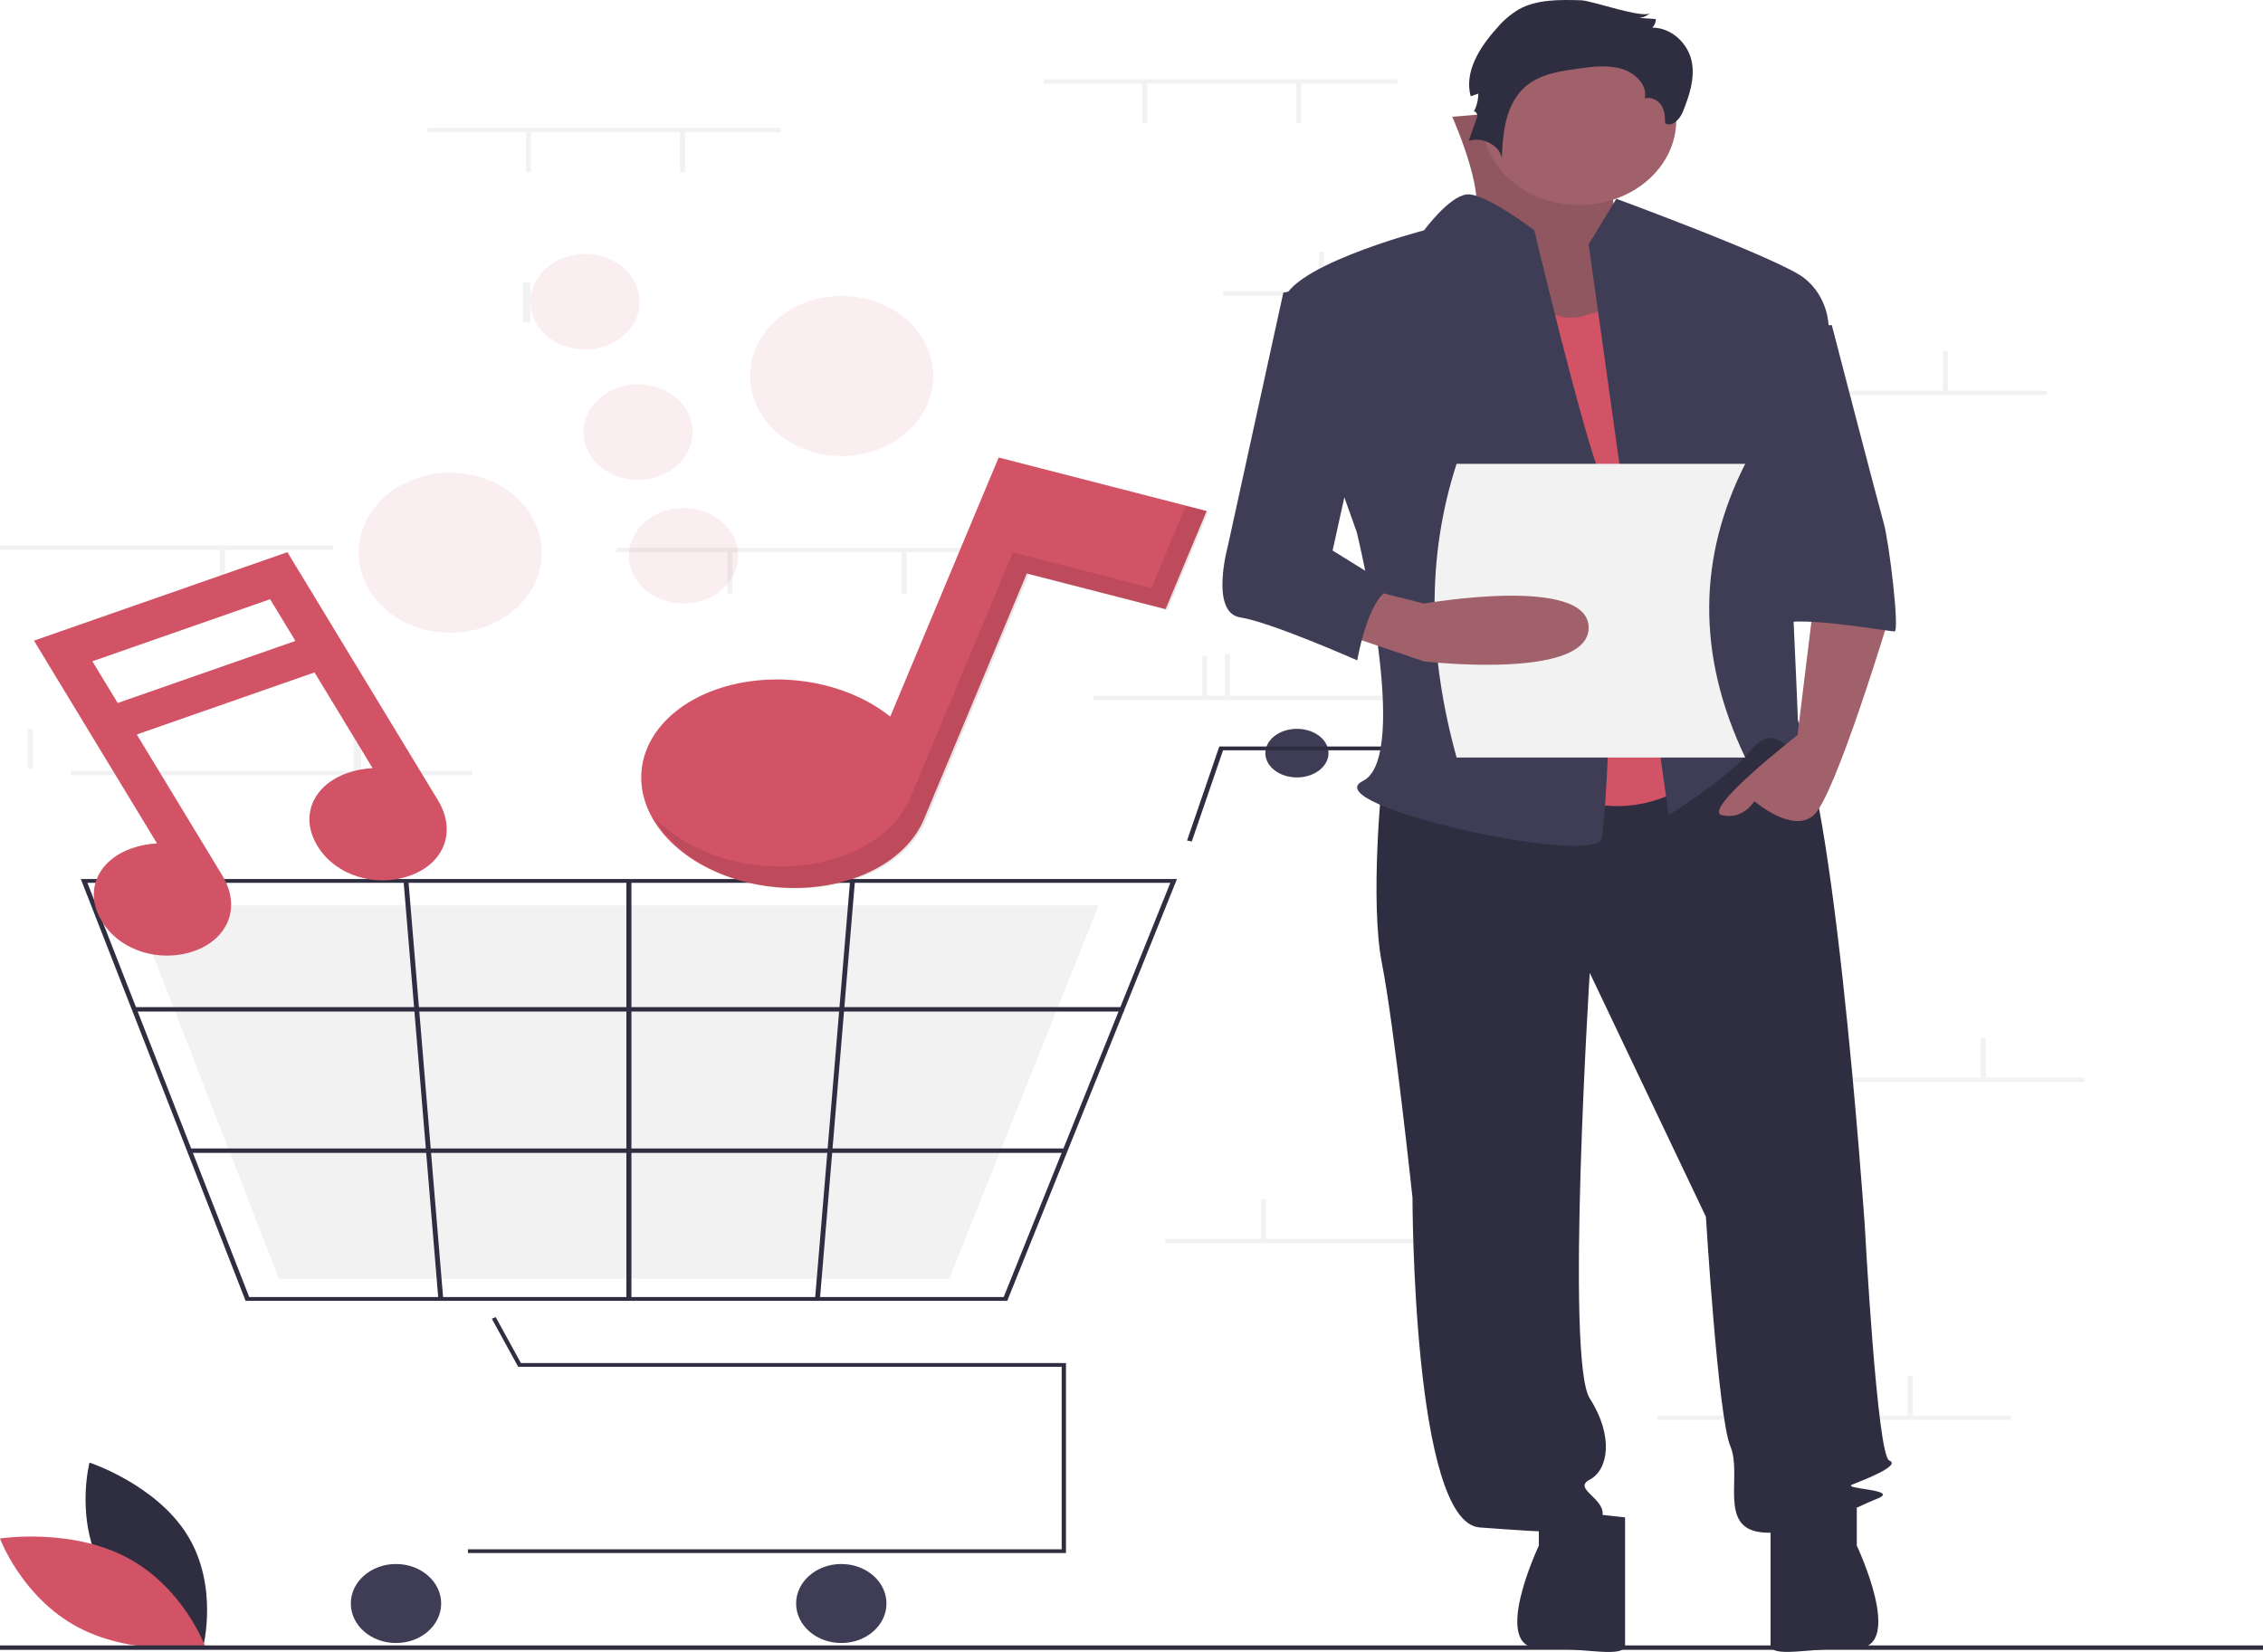 <svg width="737" height="538" viewBox="0 0 737 538" fill="none" xmlns="http://www.w3.org/2000/svg">
<g id="cart">
<g clip-path="url(#clip0)">
<path id="Vector" d="M34.246 512.657C44.469 529.236 66.165 536.353 66.165 536.353C66.165 536.353 71.288 516.59 61.065 500.012C50.842 483.433 29.145 476.316 29.145 476.316C29.145 476.316 24.023 496.079 34.246 512.657Z" fill="#2F2E41"/>
<path id="Vector_2" d="M41.272 507.203C59.729 516.913 66.837 536.2 66.837 536.2C66.837 536.2 44.021 539.744 25.565 530.034C7.108 520.324 0 501.037 0 501.037C0 501.037 22.816 497.493 41.272 507.203Z" fill="#D35366"/>
<path id="Vector_3" d="M455.072 25.828H339.915V27.266H455.072V25.828Z" fill="#F2F2F2"/>
<path id="Vector_4" d="M423.815 26.907H422.17V40.213H423.815V26.907Z" fill="#F2F2F2"/>
<path id="Vector_5" d="M373.64 26.907H371.995V40.213H373.64V26.907Z" fill="#F2F2F2"/>
<path id="Vector_6" d="M513.472 94.879H398.316V96.317H513.472V94.879Z" fill="#F2F2F2"/>
<path id="Vector_7" d="M431.218 81.931H429.573V95.238H431.218V81.931Z" fill="#F2F2F2"/>
<path id="Vector_8" d="M481.393 81.931H479.748V95.238H481.393V81.931Z" fill="#F2F2F2"/>
<path id="Vector_9" d="M666.466 127.246H551.309V128.685H666.466V127.246Z" fill="#F2F2F2"/>
<path id="Vector_10" d="M584.211 114.299H582.566V127.606H584.211V114.299Z" fill="#F2F2F2"/>
<path id="Vector_11" d="M634.386 114.299H632.741V127.606H634.386V114.299Z" fill="#F2F2F2"/>
<path id="Vector_12" d="M654.95 460.991H539.794V462.43H654.95V460.991Z" fill="#F2F2F2"/>
<path id="Vector_13" d="M572.695 448.044H571.05V461.351H572.695V448.044Z" fill="#F2F2F2"/>
<path id="Vector_14" d="M622.871 448.044H621.226V461.351H622.871V448.044Z" fill="#F2F2F2"/>
<path id="Vector_15" d="M486.946 226.573H356.162V228.011H486.946V226.573Z" fill="#F2F2F2"/>
<path id="Vector_16" d="M393.176 213.626H391.531V227.292H393.176V213.626Z" fill="#F2F2F2"/>
<path id="Vector_17" d="M400.579 212.907H398.934V226.573H400.579V212.907Z" fill="#F2F2F2"/>
<path id="Vector_18" d="M494.554 403.449H379.397V404.888H494.554V403.449Z" fill="#F2F2F2"/>
<path id="Vector_19" d="M412.299 390.502H410.654V403.809H412.299V390.502Z" fill="#F2F2F2"/>
<path id="Vector_20" d="M462.474 390.502H460.829V403.809H462.474V390.502Z" fill="#F2F2F2"/>
<path id="Vector_21" d="M678.804 350.942H563.647V352.38H678.804V350.942Z" fill="#F2F2F2"/>
<path id="Vector_22" d="M596.549 337.995H594.904V351.301H596.549V337.995Z" fill="#F2F2F2"/>
<path id="Vector_23" d="M646.724 337.995H645.079V351.301H646.724V337.995Z" fill="#F2F2F2"/>
<path id="Vector_24" d="M347.163 505.785H152.396V504.56H345.762V445.134H168.77L160.172 429.47L161.435 428.94L169.651 443.908H347.163V505.785Z" fill="#2F2E41"/>
<path id="Vector_25" d="M128.966 535.086C137.091 535.086 143.678 529.326 143.678 522.22C143.678 515.115 137.091 509.355 128.966 509.355C120.84 509.355 114.253 515.115 114.253 522.22C114.253 529.326 120.84 535.086 128.966 535.086Z" fill="#3F3D56"/>
<path id="Vector_26" d="M273.99 535.086C282.116 535.086 288.703 529.326 288.703 522.22C288.703 515.115 282.116 509.355 273.99 509.355C265.865 509.355 259.277 515.115 259.277 522.22C259.277 529.326 265.865 535.086 273.99 535.086Z" fill="#3F3D56"/>
<path id="Vector_27" d="M422.377 253.186C428.055 253.186 432.659 249.644 432.659 245.274C432.659 240.904 428.055 237.362 422.377 237.362C416.698 237.362 412.095 240.904 412.095 245.274C412.095 249.644 416.698 253.186 422.377 253.186Z" fill="#3F3D56"/>
<path id="Vector_28" d="M328.033 423.655H79.992L26.321 286.273H383.306L382.981 287.081L328.033 423.655ZM81.166 422.412H326.869L381.141 287.516H28.467L81.166 422.412Z" fill="#2F2E41"/>
<path id="Vector_29" d="M309.158 416.462H90.835L43.595 294.904H357.807L357.521 295.62L309.158 416.462Z" fill="#F2F2F2"/>
<path id="Vector_30" d="M388.134 274.045L386.596 273.729L397.093 243.116H458.157V244.347H398.318L388.134 274.045Z" fill="#2F2E41"/>
<path id="Vector_31" d="M366.032 327.991H43.595V329.43H366.032V327.991Z" fill="#2F2E41"/>
<path id="Vector_32" d="M347.114 374.025H61.691V375.464H347.114V374.025Z" fill="#2F2E41"/>
<path id="Vector_33" d="M205.636 286.992H203.991V422.936H205.636V286.992Z" fill="#2F2E41"/>
<path id="Vector_34" d="M276.834 286.991L265.43 423.145L267.015 423.226L278.419 287.072L276.834 286.991Z" fill="#2F2E41"/>
<path id="Vector_35" d="M133.023 286.989L131.438 287.07L142.776 423.227L144.361 423.146L133.023 286.989Z" fill="#2F2E41"/>
<path id="Vector_36" d="M737 535.863H0V537.301H737V535.863Z" fill="#2F2E41"/>
<path id="Vector_37" d="M472.963 38.038C472.963 38.038 486.546 68.367 478.187 73.032C469.829 77.698 506.398 115.804 506.398 115.804L550.282 106.472L526.251 74.588C526.251 74.588 523.116 42.704 523.116 38.038C523.116 33.372 472.963 38.038 472.963 38.038Z" fill="#A0616A"/>
<path id="Vector_38" opacity="0.1" d="M472.963 38.038C472.963 38.038 486.546 68.367 478.187 73.032C469.829 77.698 506.398 115.804 506.398 115.804L550.282 106.472L526.251 74.588C526.251 74.588 523.116 42.704 523.116 38.038C523.116 33.372 472.963 38.038 472.963 38.038Z" fill="black"/>
<path id="Vector_39" d="M450.056 254.57C450.056 254.57 446.075 293.493 450.056 313.733C454.038 333.973 460.01 390.022 460.01 390.022C460.01 390.022 460.01 495.892 481.908 497.449C503.805 499.006 519.731 500.563 521.722 494.335C523.712 488.107 511.768 484.994 517.74 481.88C523.712 478.766 525.703 467.868 517.74 455.412C509.777 442.957 517.74 316.847 517.74 316.847L555.564 396.249C555.564 396.249 559.545 461.64 563.526 470.981C567.508 480.323 559.545 497.449 573.48 499.006C587.415 500.563 603.34 491.221 611.303 488.107C619.266 484.994 599.359 484.994 603.34 483.437C607.322 481.88 619.266 477.209 615.285 475.652C611.303 474.095 607.322 399.363 607.322 399.363C607.322 399.363 596.373 239.779 582.438 233.552C568.503 227.324 559.545 238.051 559.545 238.051L450.056 254.57Z" fill="#2F2E41"/>
<path id="Vector_40" d="M501.16 491.102V503.379C501.16 503.379 485.364 536.753 501.16 536.753C516.955 536.753 529.24 540.212 529.24 535.608V494.171L501.16 491.102Z" fill="#2F2E41"/>
<path id="Vector_41" d="M604.706 491.08V503.357C604.706 503.357 620.501 536.732 604.706 536.732C588.911 536.732 576.626 540.19 576.626 535.586V494.149L604.706 491.08Z" fill="#2F2E41"/>
<path id="Vector_42" d="M514.322 66.759C531.769 66.759 545.913 54.391 545.913 39.135C545.913 23.878 531.769 11.51 514.322 11.51C496.875 11.51 482.732 23.878 482.732 39.135C482.732 54.391 496.875 66.759 514.322 66.759Z" fill="#A0616A"/>
<path id="Vector_43" d="M490.081 84.156C490.081 84.156 499.974 107.568 515.802 102.885L531.631 98.203L559.33 248.04C559.33 248.04 537.566 273.013 505.909 257.405C474.253 241.797 490.081 84.156 490.081 84.156Z" fill="#D35366"/>
<path id="Vector_44" d="M517.381 79.571L526.397 64.735C526.397 64.735 579.493 84.256 587.508 90.503C595.522 96.75 595.522 106.12 595.522 106.12L581.497 145.163C581.497 145.163 585.504 231.056 585.504 234.18C585.504 237.303 599.53 254.482 589.511 248.235C579.493 241.988 577.49 235.742 569.475 245.112C561.461 254.482 543.428 265.414 543.428 265.414L517.381 79.571Z" fill="#3F3D56"/>
<path id="Vector_45" d="M590.666 196.441L585.401 239.412C585.401 239.412 553.81 263.967 560.83 265.502C567.85 267.037 571.361 260.898 571.361 260.898C571.361 260.898 583.646 271.641 590.666 265.502C597.686 259.363 615.236 201.045 615.236 201.045L590.666 196.441Z" fill="#A0616A"/>
<path id="Vector_46" d="M514.995 0.093C507.992 -0.126 500.497 -0.234 494.593 3.066C491.876 4.723 489.493 6.762 487.542 9.102C481.791 15.46 476.822 23.459 478.958 31.346L481.439 30.5C481.439 32.605 480.904 34.685 479.872 36.587C480.221 35.699 481.391 37.135 481.078 38.033L478.345 45.874C482.838 44.434 488.427 47.35 489.111 51.491C489.423 42.384 490.503 31.942 498.952 26.609C503.212 23.92 508.604 23.099 513.792 22.37C518.577 21.698 523.595 21.056 528.179 22.434C532.763 23.812 536.666 27.911 535.627 32.051C537.741 31.415 540.105 32.703 541.149 34.431C542.194 36.16 542.249 38.198 542.28 40.153C544.533 41.545 547.097 38.781 548.015 36.505C550.171 31.165 552.086 25.481 550.925 19.91C549.764 14.338 544.573 9.014 538.097 8.995C538.883 8.24 539.302 7.247 539.266 6.227L533.928 5.833C535.283 5.665 536.53 5.09 537.454 4.207C535.31 6.269 518.461 0.202 514.995 0.093Z" fill="#2F2E41"/>
<path id="Vector_47" d="M499.685 75.009C499.685 75.009 483.449 62.568 477.606 63.33C471.763 64.092 463.785 75.009 463.785 75.009C463.785 75.009 415.919 87.485 417.913 99.961C419.908 112.437 441.846 173.257 441.846 173.257C441.846 173.257 459.796 246.554 443.841 254.351C427.885 262.149 519.629 282.422 521.623 273.065C523.618 263.708 527.607 170.138 521.623 156.103C515.64 142.067 499.685 75.009 499.685 75.009Z" fill="#3F3D56"/>
<path id="Vector_48" d="M574.871 105.894H596.572C596.572 105.894 611.726 164.212 613.481 170.351C615.236 176.49 618.746 205.649 616.991 205.649C615.236 205.649 580.136 199.51 580.136 204.114L574.871 105.894Z" fill="#3F3D56"/>
<path id="Vector_49" d="M568.378 246.713H474.376C465.202 213.603 464.436 181.613 474.376 151.049H568.378C553.208 181.063 552.26 212.834 568.378 246.713Z" fill="#F2F2F2"/>
<path id="Vector_50" d="M435.949 205.976L463.755 215.39C463.755 215.39 517.381 221.666 517.381 204.407C517.381 187.149 463.755 196.563 463.755 196.563L445.878 192.047L435.949 205.976Z" fill="#A0616A"/>
<path id="Vector_51" d="M442.013 90.629L417.949 95.296L399.901 177.734C399.901 177.734 393.886 199.51 403.912 201.065C413.939 202.621 442.013 215.064 442.013 215.064C442.013 215.064 446.023 191.733 454.045 191.733L433.992 179.289L446.023 124.849L442.013 90.629Z" fill="#3F3D56"/>
<path id="Vector_52" d="M153.816 251.028H23.031V252.467H153.816V251.028Z" fill="#F2F2F2"/>
<path id="Vector_53" d="M10.693 237.362H9.048V250.309H10.693V237.362Z" fill="#F2F2F2"/>
<path id="Vector_54" d="M117.624 238.081H115.156V251.028H117.624V238.081Z" fill="#F2F2F2"/>
<path id="Vector_55" d="M254.371 41.652H139.214V43.09H254.371V41.652Z" fill="#F2F2F2"/>
<path id="Vector_56" d="M223.114 42.731H221.469V56.037H223.114V42.731Z" fill="#F2F2F2"/>
<path id="Vector_57" d="M172.939 42.731H171.294V56.037H172.939V42.731Z" fill="#F2F2F2"/>
<path id="Vector_58" d="M330.663 178.381H200.701V179.82H330.663V178.381Z" fill="#F2F2F2"/>
<path id="Vector_59" d="M295.294 179.82H293.648V193.486H295.294V179.82Z" fill="#F2F2F2"/>
<path id="Vector_60" d="M238.538 179.82H236.893V193.486H238.538V179.82Z" fill="#F2F2F2"/>
<path id="Vector_61" d="M108.576 177.662H-21.386V179.1H108.576V177.662Z" fill="#F2F2F2"/>
<path id="Vector_62" d="M73.207 179.1H71.561V192.767H73.207V179.1Z" fill="#F2F2F2"/>
<path id="Vector_63" d="M172.734 92.068H170.267V105.015H172.734V92.068Z" fill="#F2F2F2"/>
<g id="right-note">
<path id="Vector_64" d="M325.243 148.998L289.924 233.378C282.799 227.657 273.396 223.685 263.173 222.077C252.95 220.47 242.48 221.318 233.387 224.489C224.294 227.661 217.086 232.978 212.883 239.617C208.68 246.256 207.715 253.844 210.14 261.205C212.565 268.565 218.242 275.287 226.292 280.326C234.342 285.364 244.314 288.439 254.661 289.073C265.007 289.706 275.149 287.863 283.514 283.829C291.878 279.795 297.997 273.796 300.921 266.762L334.404 186.767L379.599 198.383L392.982 166.408L325.243 148.998Z" fill="#D35366"/>
<path id="Vector_65" opacity="0.1" d="M386.138 164.791L374.973 191.492L329.867 179.889L296.453 259.806C293.946 265.809 289.105 271.077 282.483 275.006C275.861 278.935 267.728 281.367 259.015 282.022C250.303 282.677 241.364 281.528 233.223 278.709C225.083 275.889 218.071 271.512 212.991 266.08C216.616 272.778 222.973 278.616 231.179 282.785C239.386 286.953 249.034 289.245 258.783 289.341C268.532 289.437 277.899 287.332 285.582 283.32C293.265 279.307 298.883 273.586 301.655 266.951L335.069 187.034L380.176 198.638L393.532 166.693L386.138 164.791Z" fill="black"/>
</g>
<g id="left-note">
<path id="Vector_66" d="M11.063 208.641L51.135 274.677C48.242 274.828 45.454 275.371 42.875 276.287C31.898 280.12 27.2 290.181 33.158 299.999C39.116 309.818 52.2 313.576 63.176 309.743C74.153 305.91 78.736 295.548 72.37 285.058L44.543 239.201L102.432 218.987L121.348 250.158C118.455 250.309 115.667 250.853 113.087 251.769C102.11 255.602 97.412 265.663 103.37 275.481C109.328 285.299 122.412 289.057 133.389 285.224C144.366 281.391 148.948 271.03 142.583 260.54L93.599 179.82L11.063 208.641ZM96.212 208.732L38.323 228.947L30.079 215.362L87.968 195.148L96.212 208.732Z" fill="#D35366"/>
</g>
<path id="bubble-3" opacity="0.1" d="M222.605 196.55C232.431 196.55 240.397 189.585 240.397 180.992C240.397 172.4 232.431 165.434 222.605 165.434C212.779 165.434 204.814 172.4 204.814 180.992C204.814 189.585 212.779 196.55 222.605 196.55Z" fill="#D35366"/>
<path id="big-bubble-right" opacity="0.1" d="M274.113 148.531C290.581 148.531 303.93 136.857 303.93 122.457C303.93 108.057 290.581 96.383 274.113 96.383C257.645 96.383 244.296 108.057 244.296 122.457C244.296 136.857 257.645 148.531 274.113 148.531Z" fill="#D35366"/>
<path id="bubble-1" opacity="0.1" d="M190.526 113.833C200.352 113.833 208.318 106.867 208.318 98.275C208.318 89.683 200.352 82.717 190.526 82.717C180.7 82.717 172.734 89.683 172.734 98.275C172.734 106.867 180.7 113.833 190.526 113.833Z" fill="#D35366"/>
<path id="bubble-2" opacity="0.1" d="M207.799 156.271C217.626 156.271 225.591 149.305 225.591 140.713C225.591 132.12 217.626 125.155 207.799 125.155C197.973 125.155 190.008 132.12 190.008 140.713C190.008 149.305 197.973 156.271 207.799 156.271Z" fill="#D35366"/>
<path id="big-bubble-left" opacity="0.1" d="M146.619 206.073C163.086 206.073 176.436 194.4 176.436 180C176.436 165.599 163.086 153.926 146.619 153.926C130.151 153.926 116.801 165.599 116.801 180C116.801 194.4 130.151 206.073 146.619 206.073Z" fill="#D35366"/>
</g>
</g>
<defs>
<clipPath id="clip0">
<rect width="737" height="538" fill="white"/>
</clipPath>
</defs>
</svg>
